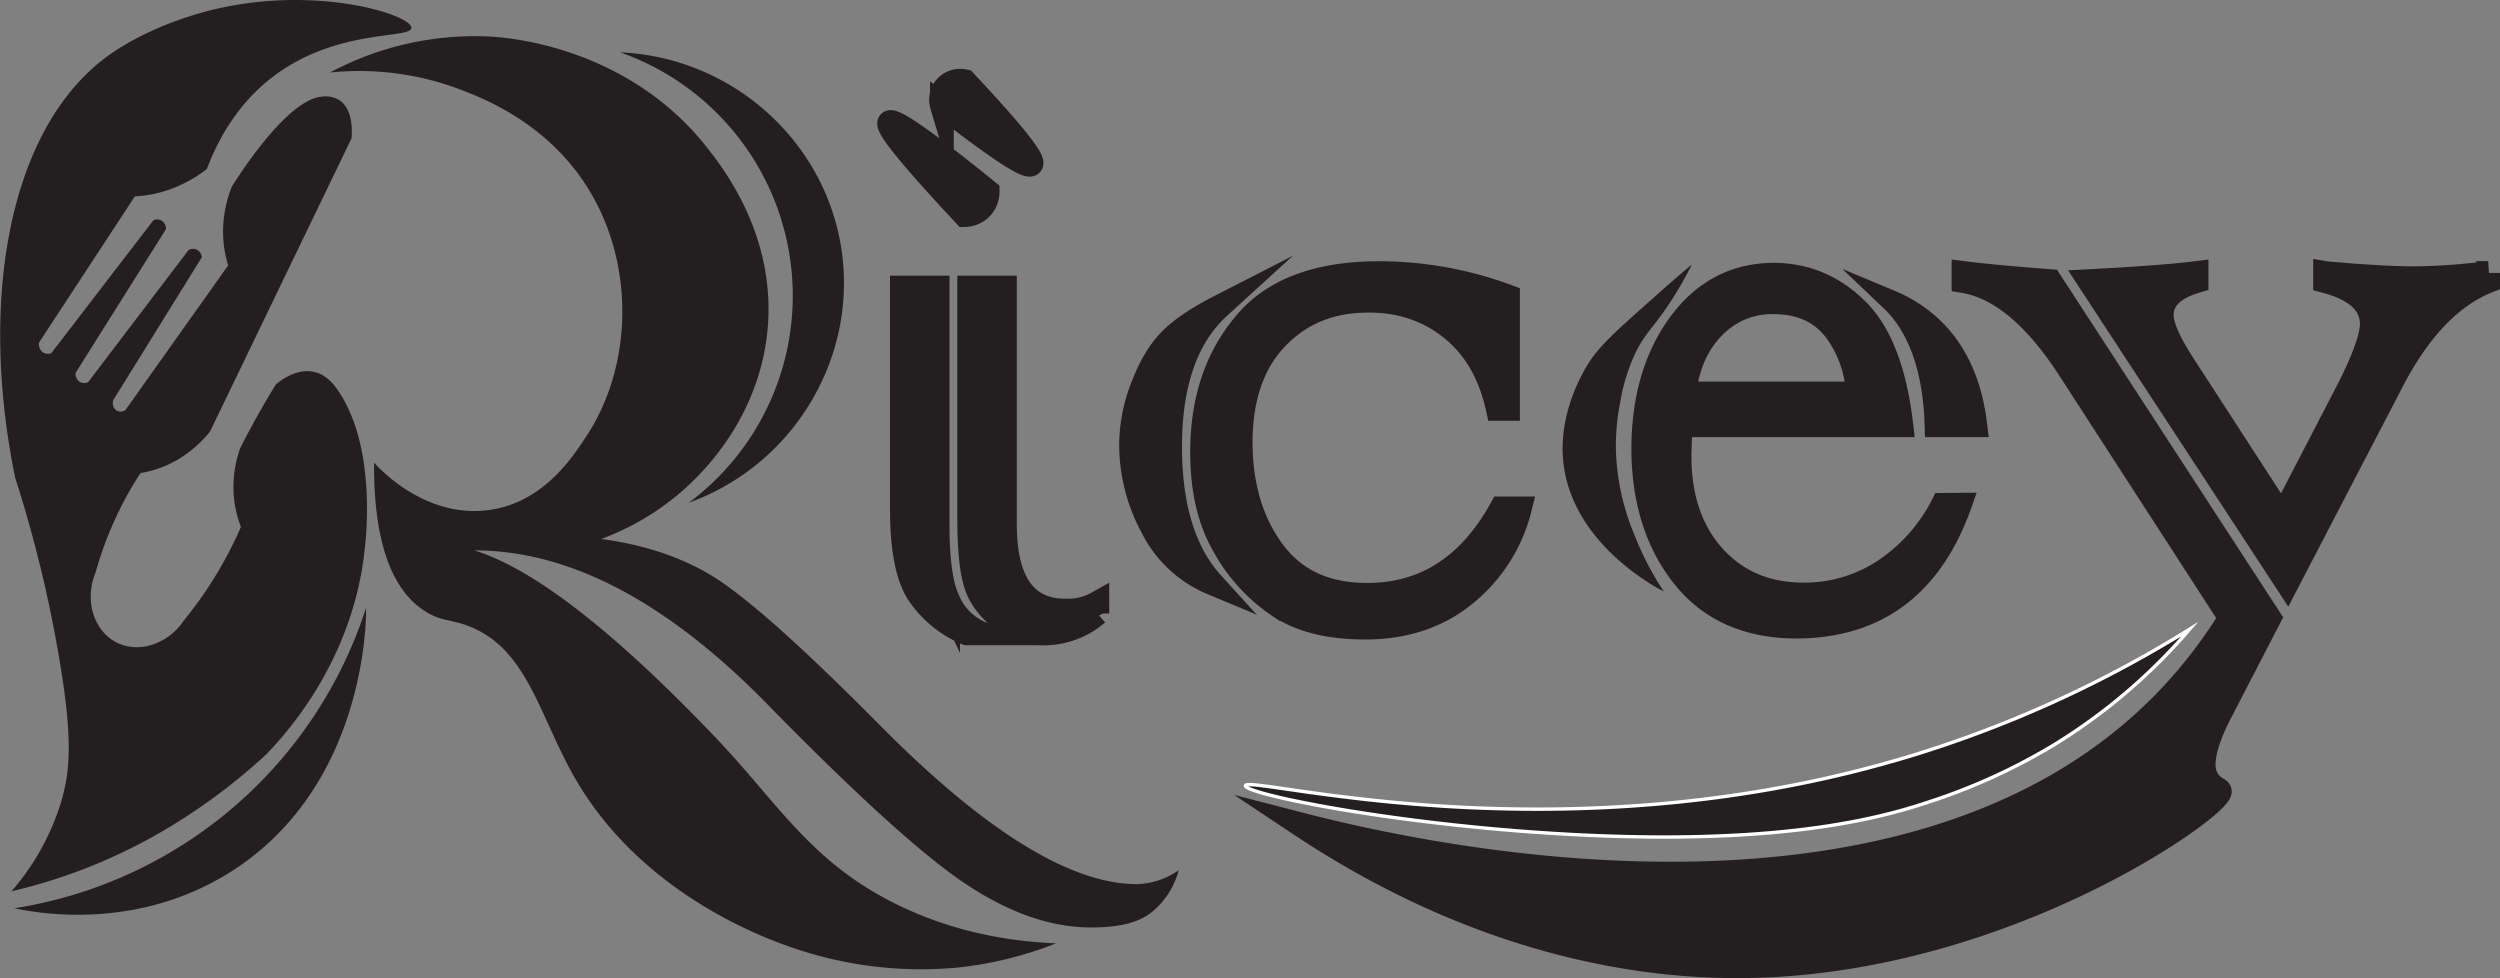 <svg id="Layer_1" data-name="Layer 1" xmlns="http://www.w3.org/2000/svg" viewBox="0 0 736.63 288.21"><rect x="0" y="0" width="736.63" height="288.21" fill="#808080" stroke="none"/><defs><style>.cls-1,.cls-2,.cls-3,.cls-4{fill:#231f20;}.cls-2,.cls-3{stroke:#231f20;}.cls-2,.cls-3,.cls-4{stroke-miterlimit:10;}.cls-2{stroke-width:7px;}.cls-3{stroke-width:6px;}.cls-4{stroke:#fff;}</style></defs><path class="cls-1" d="M520.73,661.15a22.44,22.44,0,0,1-12.29,4.1q-29.64,0-76.64-47.72-30.85-31.1-46-41.46-14.22-9.65-35.19-12.53a76.49,76.49,0,0,0,27.8-17.85c4.15-4.2,18.76-19.43,21.14-43.39,2.73-27.47-12.53-47.28-17.24-53.39-23.34-30.3-58.87-33.06-64-33.37a90.25,90.25,0,0,0-47.64,10.57,84,84,0,0,1,38.37,5c6.78,2.59,26.19,10,38.19,30,13.4,22.36,12.44,51.89-1.11,72.31C341.8,540,333,553.26,316.83,555.1c-18.34,2.1-31.59-12.26-33.19-14.05-.08,15.88,2.26,36.22,15.58,44.12,4.35,2.59,6.89,2.07,11.86,3.89,18.07,6.65,21.17,27,32.26,45.8,20.26,34.39,57.38,47,64.14,49.31a116.22,116.22,0,0,0,48.18,5.66,109.81,109.81,0,0,0,28.95-7.14c-12.43-.5-30.83-2.9-49.68-12.86-23.36-12.34-32.85-29.1-50.62-47.73q-44.82-47-71.1-55.19,42.42,0,87.25,46.28,37.37,38.09,56.16,51.09,20,13.74,38.32,13.74c9.71,0,14.7-2,17.86-4.52A23.55,23.55,0,0,0,520.73,661.15Z" transform="translate(-173.43 -404.74)"/><path class="cls-1" d="M376.39,552.87c31.71-11.47,50.55-44.24,44.64-76.71-5.67-31.07-32.68-54.59-64.89-56a76,76,0,0,1,20.25,132.7Z" transform="translate(-173.43 -404.74)"/><path class="cls-2" d="M464.44,461.1a7,7,0,0,1-1.9,4.93,6.92,6.92,0,0,1-4.84,2.09c-19.42-20.77-23-26.41-22.19-27.3S442.24,443.13,464.44,461.1Zm-25.27,93.51V489.46H449.7v70.06q0,15.45,3.09,22a18,18,0,0,0,9.83,9.83h-4.36a32.17,32.17,0,0,1-14.32-11.79Q439.17,572.16,439.17,554.61ZM457.7,428.67c18.06,19.25,20.3,23.65,19.56,24.46s-5.34-1-26.3-17.3a5.91,5.91,0,0,1,.69-4.89A5.85,5.85,0,0,1,457.7,428.67ZM459,557V489.46h10.53V559.1q0,25.56,17.84,25.55a17.68,17.68,0,0,0,9.4-2.24v3.09A24.17,24.17,0,0,1,481,591.39a19.07,19.07,0,0,1-13.2-4.77q-5.76-4.92-7.16-10.81Q459,569.92,459,557Z" transform="translate(-173.43 -404.74)"/><path class="cls-2" d="M532.68,495.15q-14.48,13.2-14.47,41.14,0,26.67,12.36,40.29A34.58,34.58,0,0,1,512.88,560a51.21,51.21,0,0,1-6.18-23.72,47.69,47.69,0,0,1,3.51-18q3.38-8.7,8.15-13.47T532.68,495.15Zm83.11,59.39h5.48a47.21,47.21,0,0,1-15.87,25.13q-12.07,10-29.76,10-16,0-25.55-6.46a50.76,50.76,0,0,1-16-17.55q-6.47-11.08-6.46-27.66,0-23,12.64-37.91,12.35-14.88,39.59-14.88a109.59,109.59,0,0,1,37.91,6.88v33.13h-3q-3.37-15.44-13.76-23.72t-24.57-8.15q-16.29,0-26.82,10.95T539,534.88q0,19.38,9.55,32.29T576.34,580Q601.75,580,615.79,554.54Z" transform="translate(-173.43 -404.74)"/><path class="cls-3" d="M745.53,553a50.33,50.33,0,0,1-16.85,19.24,41.93,41.93,0,0,1-23.87,7.16q-16,0-26-10.95-10-11.1-10-29.35,0-1.55.28-8.56h65.14Q731.48,506.1,721,495.71t-24.71-10.53q-17.4,0-28.22,14.6t-10.95,36.93q0,23,11.8,38t33.55,15.17q36.23,0,49.14-36.93Zm-66.84-51.52A23.23,23.23,0,0,1,696,494.3q11.52,0,17.69,7.87a33.07,33.07,0,0,1,6.6,18h-50Q671.67,508.62,678.69,501.47Z" transform="translate(-173.43 -404.74)"/><path class="cls-3" d="M756.06,530.53q-3.24-28.08-25.84-37.49,12.64,11.94,13.34,37.49Z" transform="translate(-173.43 -404.74)"/><path class="cls-2" d="M823.6,633.93a8.52,8.52,0,0,1-.85-3.86q0-5.61,4.63-14.74l14.74-28.5-64.58-99.26q-16.71-1.27-25.56-2.39v2.39q16,2.65,31,25.69l47.6,73.57a143.35,143.35,0,0,1-18.36,23.81c-77.14,80.66-226.94,44.41-255.93,36.91,61.31,40.83,113.88,42.66,136.74,41.74,74.77-3,135.82-47.78,134.46-51.49C827.29,637.18,825,636.63,823.6,633.93Z" transform="translate(-173.43 -404.74)"/><path class="cls-2" d="M884.66,486.72q-6.6,0-18-.84-7.68-.61-8.14-.69v2.38q13.76,3.65,13.76,12.63,0,5.48-6.6,18.67l-19.8,38.19-29.48-45.49q-6-9.4-6-14,0-7,10.25-10v-2.39q-10,1.26-31.59,2.39l58.27,89,30.6-58.83q12.08-23.58,28.65-30.18v-2.39A183.91,183.91,0,0,1,884.66,486.72Z" transform="translate(-173.43 -404.74)"/><path class="cls-1" d="M273.29,520.2c-1.23-1.85-3.65-5.36-8-6-4.85-.72-9.2,2.66-10.6,3.85q-2.76,4.49-5.57,9.49c-1.77,3.18-3.42,6.29-4.93,9.3a35.29,35.29,0,0,0-1.89,9A32.23,32.23,0,0,0,244.42,560a118.08,118.08,0,0,1-6.84,13.32,116.66,116.66,0,0,1-10,14.28c-4.73,7-13.25,9.75-19.78,6.45-6.81-3.45-9.59-12.5-6.18-20.69a105.62,105.62,0,0,1,13.2-29.23,31.66,31.66,0,0,0,13.27-5.45,35.4,35.4,0,0,0,7.22-6.78L277,445.51c.11-1.05.75-8.27-3.45-11.18a7.94,7.94,0,0,0-5.45-1.1c-10.44,1.07-25,24.32-26.39,26.56a36.64,36.64,0,0,0-2.19,8.22,33.93,33.93,0,0,0,1.14,14.93l-30.25,42.59a2.37,2.37,0,0,1-2.87,0,2.71,2.71,0,0,1-.68-3l26.05-42a2.91,2.91,0,0,0-1.36-2.16,2.81,2.81,0,0,0-2.52,0l-29.65,39a2.73,2.73,0,0,1-2.47-.12,2.81,2.81,0,0,1-1.19-2.66l26.64-42.38a3,3,0,0,0-1.19-2.4,2.76,2.76,0,0,0-2.52-.19L188.54,508.8a2.82,2.82,0,0,1-2.63-.35,3.24,3.24,0,0,1-1-2.75l28.26-43.11a35.93,35.93,0,0,0,12.47-2.89,39.39,39.39,0,0,0,8.74-5.17c3.1-8.18,8.35-18,17.78-25.84,19.24-15.93,42.42-12.26,42.47-15.75.07-4.14-32.6-14.2-65.77-3.26-1.28.43-15.95,4.9-26.63,13.86-26.74,22.42-34.75,71.07-24.34,121.91a382.11,382.11,0,0,1,13,53.33c3.89,23,3.4,32.81.45,42.58a72.35,72.35,0,0,1-14.54,26,160.7,160.7,0,0,0,46.94-19.15,176.3,176.3,0,0,0,27.8-20.87c5-5.07,25.77-27,29.33-60.59C280.85,566.79,285,537.73,273.29,520.2Z" transform="translate(-173.43 -404.74)"/><path class="cls-1" d="M307.37,499.89" transform="translate(-173.43 -404.74)"/><path class="cls-4" d="M540.39,636.25c-.31,2.44,46.38,12.06,99.76,14.55,58.38,2.72,86.78-4.86,101.07-9.58A177.48,177.48,0,0,0,779,624a169.57,169.57,0,0,0,39.63-33.88A347.45,347.45,0,0,1,738,627C634,659.16,540.81,632.79,540.39,636.25Z" transform="translate(-173.43 -404.74)"/><path class="cls-1" d="M177.64,672.36c7.09,1.5,35.38,6.6,62.72-10.08,41.3-25.21,41-76.07,40.94-78.46a130,130,0,0,1-103.66,88.54Z" transform="translate(-173.43 -404.74)"/><path class="cls-1" d="M671.94,482.68c-2.24,1.87-5.46,4.6-9.26,8-11.2,9.9-16.8,14.86-20.17,19.56-.84,1.18-9.52,13.63-8.58,29,1.55,25.38,28.18,39,29.76,39.78A86.14,86.14,0,0,1,655,562.29a69.59,69.59,0,0,1-5.45-25.46,68.62,68.62,0,0,1,1.36-14,54.42,54.42,0,0,1,4.54-14.37c2.87-5.78,4.94-6.83,9.92-14.39A105.62,105.62,0,0,0,671.94,482.68Z" transform="translate(-173.43 -404.74)"/></svg>